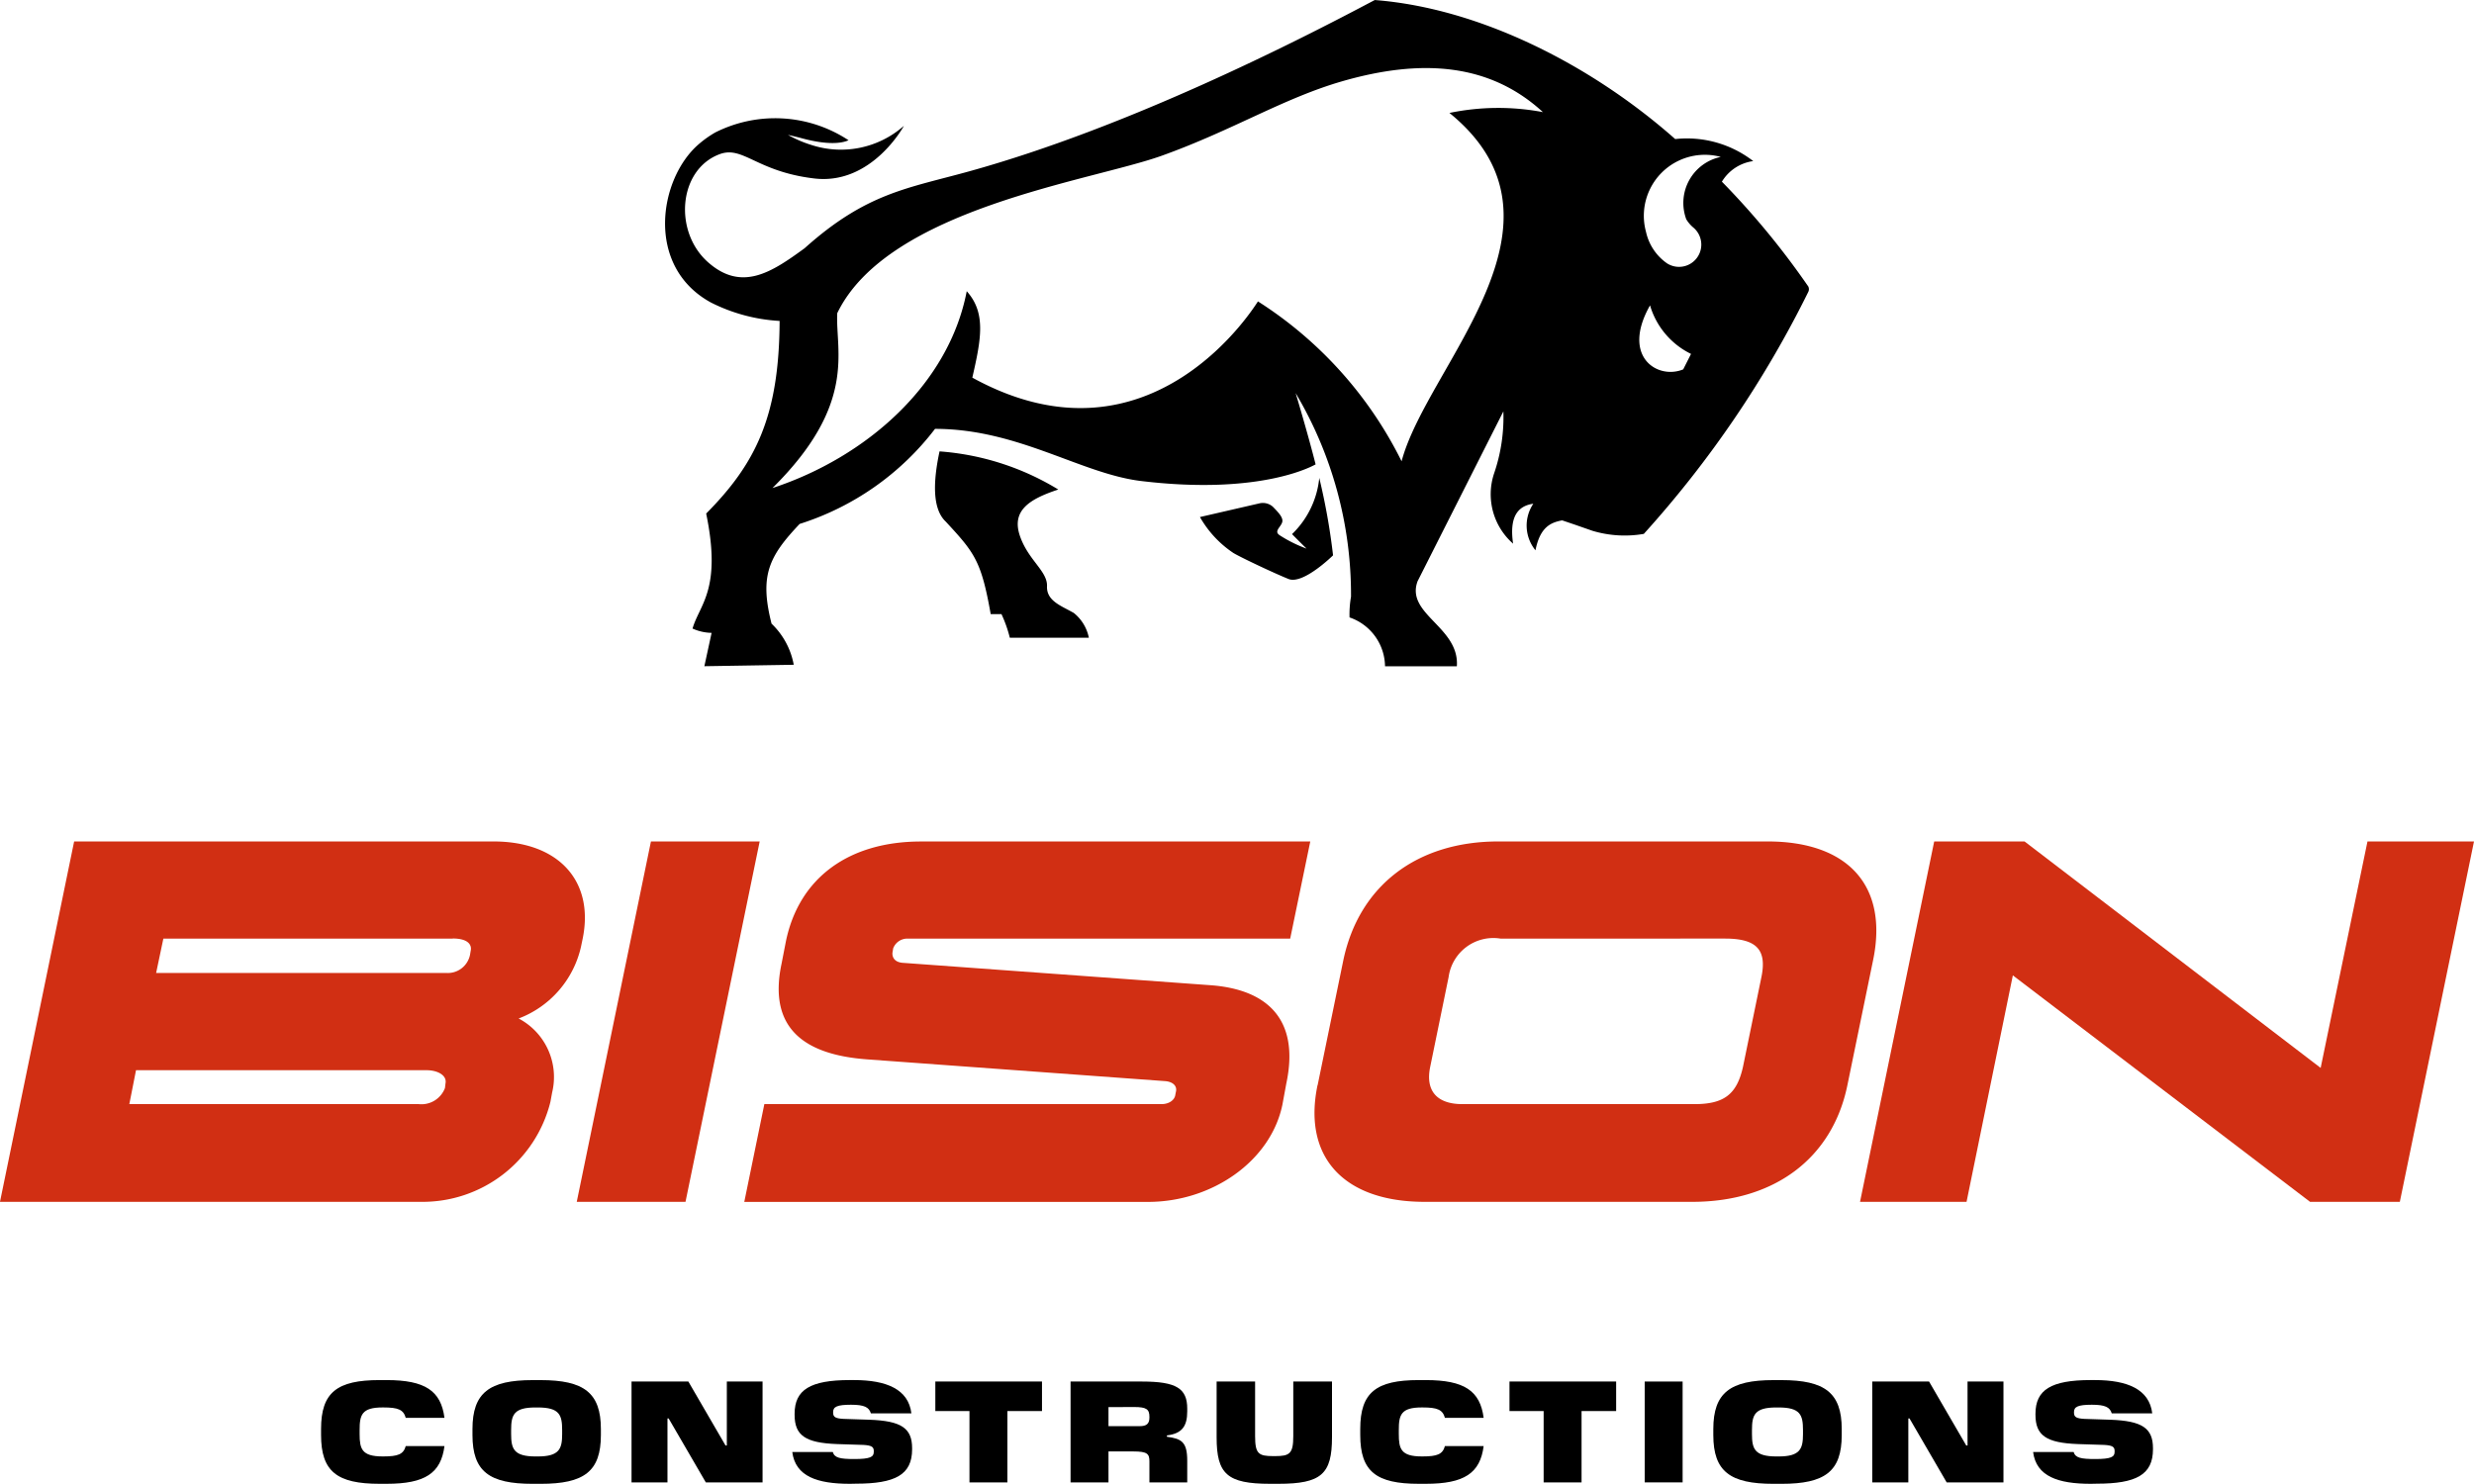 <svg xmlns="http://www.w3.org/2000/svg" width="115.015" height="69" viewBox="0 0 115.015 69">
  <g id="bison_logo" transform="translate(19301.031 20941.092)">
    <path id="Path_1" data-name="Path 1" d="M64.911,191.967c-1.977,0-2.721-.57-2.721-2.271v-.281c0-1.7.745-2.271,2.721-2.271h.328c1.789,0,2.526.5,2.688,1.755h-1.8c-.108-.382-.356-.483-1.039-.483h-.041c-.965,0-1.064.349-1.064,1.046v.195c0,.683.1,1.037,1.064,1.037h.041c.683,0,.932-.1,1.039-.482h1.8c-.162,1.259-.9,1.755-2.688,1.755Z" transform="translate(-19348.295 -21064.059)"/>
    <path id="Path_2" data-name="Path 2" d="M77.157,191.968c-2.01,0-2.795-.57-2.795-2.271v-.275c0-1.688.785-2.277,2.795-2.277h.375c2.011,0,2.8.589,2.8,2.277v.275c0,1.7-.784,2.271-2.8,2.271Zm.242-1.273c1,0,1.132-.355,1.132-1.038v-.194c0-.7-.127-1.046-1.132-1.046h-.107c-1.006,0-1.133.342-1.133,1.046v.194c0,.683.127,1.038,1.133,1.038Z" transform="translate(-19353.428 -21064.059)"/>
    <path id="Path_3" data-name="Path 3" d="M93.238,191.949H90.6l-1.729-2.975h-.054v2.975H87.147v-4.69h2.641l1.729,2.975h.06v-2.975h1.661Z" transform="translate(-19358.818 -21064.107)"/>
    <path id="Path_4" data-name="Path 4" d="M102.751,191.967c-1.515,0-2.533-.341-2.68-1.48h1.883c.08.275.342.328,1.006.328.737,0,.9-.1.9-.328v-.054c0-.187-.115-.254-.483-.275l-1.22-.039c-1.474-.054-1.977-.4-1.977-1.361v-.047c0-1.113.725-1.568,2.567-1.568h.195c1.513,0,2.532.429,2.667,1.547h-1.883c-.087-.287-.308-.4-.925-.4-.649,0-.83.095-.83.342v.026c0,.208.114.269.483.29l1.205.039c1.482.054,1.984.39,1.984,1.327v.047c0,1.186-.784,1.6-2.614,1.6Z" transform="translate(-19364.27 -21064.059)"/>
    <path id="Path_5" data-name="Path 5" d="M114.923,191.949H113.16v-3.316h-1.587v-1.374h4.959v1.374h-1.608Z" transform="translate(-19369.121 -21064.107)"/>
    <path id="Path_6" data-name="Path 6" d="M124.207,191.949h-1.763v-4.69h3.324c1.595,0,2.1.322,2.1,1.259v.127c0,.7-.248,1.033-.945,1.12v.061c.671.094.945.227.945,1.118v1.006H126.11v-.978c0-.348-.094-.462-.744-.462h-1.159Zm0-3.5v.885h1.454c.3,0,.449-.1.449-.4V188.9c0-.355-.141-.456-.711-.456Z" transform="translate(-19373.705 -21064.107)"/>
    <path id="Path_7" data-name="Path 7" d="M136.672,192.015c-2,0-2.487-.456-2.487-2.164v-2.594h1.789v2.54c0,.824.161.93.844.93h.087c.677,0,.844-.113.844-.93v-2.54h1.8v2.594c0,1.708-.489,2.164-2.492,2.164Z" transform="translate(-19378.656 -21064.107)"/>
    <path id="Path_8" data-name="Path 8" d="M148.452,191.967c-1.977,0-2.721-.57-2.721-2.271v-.281c0-1.7.744-2.271,2.721-2.271h.328c1.789,0,2.526.5,2.688,1.755h-1.8c-.108-.382-.356-.483-1.039-.483h-.04c-.965,0-1.065.349-1.065,1.046v.195c0,.683.1,1.037,1.065,1.037h.04c.683,0,.932-.1,1.039-.482h1.8c-.161,1.259-.9,1.755-2.688,1.755Z" transform="translate(-19383.525 -21064.059)"/>
    <path id="Path_9" data-name="Path 9" d="M161.081,191.949h-1.763v-3.316H157.73v-1.374h4.959v1.374h-1.608Z" transform="translate(-19388.586 -21064.107)"/>
    <rect id="Rectangle_2" data-name="Rectangle 2" width="1.763" height="4.69" transform="translate(-19224.57 -20876.848)"/>
    <path id="Path_10" data-name="Path 10" d="M176.913,191.968c-2.01,0-2.795-.57-2.795-2.271v-.275c0-1.688.785-2.277,2.795-2.277h.375c2.011,0,2.8.589,2.8,2.277v.275c0,1.7-.784,2.271-2.8,2.271Zm.242-1.273c1,0,1.132-.355,1.132-1.038v-.194c0-.7-.128-1.046-1.132-1.046h-.107c-1.006,0-1.133.342-1.133,1.046v.194c0,.683.127,1.038,1.133,1.038Z" transform="translate(-19395.498 -21064.059)"/>
    <path id="Path_11" data-name="Path 11" d="M193,191.949h-2.64l-1.729-2.975h-.054v2.975H186.9v-4.69h2.641l1.729,2.975h.06v-2.975H193Z" transform="translate(-19400.891 -21064.107)"/>
    <path id="Path_12" data-name="Path 12" d="M202.507,191.967c-1.514,0-2.533-.341-2.68-1.48h1.883c.082.275.342.328,1.006.328.737,0,.9-.1.9-.328v-.054c0-.187-.114-.254-.482-.275l-1.22-.039c-1.474-.054-1.977-.4-1.977-1.361v-.047c0-1.113.725-1.568,2.567-1.568h.195c1.513,0,2.532.429,2.667,1.547h-1.883c-.087-.287-.308-.4-.925-.4-.649,0-.83.095-.83.342v.026c0,.208.115.269.483.29l1.205.039c1.482.054,1.984.39,1.984,1.327v.047c0,1.186-.784,1.6-2.614,1.6Z" transform="translate(-19406.34 -21064.059)"/>
    <path id="Path_13" data-name="Path 13" d="M137.124,117.209c.245.252.673.673.673.673a6.2,6.2,0,0,1-1.269-.634.645.645,0,0,1-.069-.069c-.106-.168.183-.352.214-.557s-.206-.444-.443-.688a.7.7,0,0,0-.6-.161l-2.788.642a4.952,4.952,0,0,0,1.558,1.673c.375.222,1.879.932,2.559,1.207s2.071-1.1,2.071-1.1a29.906,29.906,0,0,0-.641-3.6,4.2,4.2,0,0,1-1.262,2.61" transform="translate(-19378.088 -21033.463)"/>
    <path id="Path_14" data-name="Path 14" d="M117.975,119.964c-.542-.315-1.253-.542-1.224-1.231s-.843-1.195-1.238-2.28c-.459-1.239.422-1.774,1.763-2.218a12.315,12.315,0,0,0-5.521-1.774c-.3,1.4-.343,2.673.289,3.266,1.334,1.444,1.649,1.811,2.089,4.3h.5a6.035,6.035,0,0,1,.389,1.1h3.674a1.961,1.961,0,0,0-.718-1.166" transform="translate(-19369.107 -21032.563)"/>
    <path id="Path_15" data-name="Path 15" d="M142.969,89.446a36.83,36.83,0,0,0-3.991-4.838,2.018,2.018,0,0,1,1.457-.957,5.035,5.035,0,0,0-3.628-1.024c-3.874-3.43-9.062-6.085-13.967-6.466-3.715,1.972-11.485,5.921-18.842,7.963-2.851.792-4.78.992-7.664,3.579-1.51,1.1-2.909,2.051-4.489.652-1.622-1.434-1.373-4.325.549-5.029,1.081-.395,1.712.815,4.389,1.133s4.167-2.447,4.167-2.447a4.42,4.42,0,0,1-4.317.884,5.527,5.527,0,0,1-1.073-.463c.155.034.335.077.541.128,1.605.455,2.186.159,2.275.121a6.191,6.191,0,0,0-6.2-.36,4.908,4.908,0,0,0-.779.556c-1.837,1.6-2.489,5.664.575,7.346a8.063,8.063,0,0,0,3.2.86c-.02,4.439-1.112,6.634-3.414,8.957.733,3.545-.313,4.225-.634,5.348a2.226,2.226,0,0,0,.886.2l-.336,1.551,4.155-.067a3.523,3.523,0,0,0-1.032-1.911c-.566-2.231-.13-3.124,1.306-4.638a12.762,12.762,0,0,0,6.294-4.421c3.87,0,6.79,2.089,9.581,2.425,5.671.683,8.067-.756,8.112-.773-.347-1.384-.928-3.314-.928-3.314a18.353,18.353,0,0,1,2.574,9.467,4.769,4.769,0,0,0-.069.963,2.433,2.433,0,0,1,1.65,2.272h3.339c.13-1.826-2.392-2.417-1.826-3.953l3.989-7.9a8.068,8.068,0,0,1-.434,2.893,3.057,3.057,0,0,0,.886,3.259c-.171-1.176.159-1.748.94-1.858a1.818,1.818,0,0,0,.1,2.166c.215-1.087.715-1.295,1.242-1.392l.616.209.788.275a5.212,5.212,0,0,0,2.391.145A49.3,49.3,0,0,0,143,89.722a.285.285,0,0,0-.027-.276m-16.663-8.036c6.288,5.119-1.024,11.7-2.223,16.2a18.6,18.6,0,0,0-6.677-7.434c-.046.046-4.9,8.151-13.279,3.545.4-1.757.657-3-.26-4.019-.84,4.371-4.706,7.732-9.031,9.153,3.961-3.92,2.918-6.379,3.012-8.133,2.36-4.877,11.8-6.141,15.09-7.322s5.642-2.665,8.364-3.455c3.721-1.077,6.884-.841,9.352,1.429a11.167,11.167,0,0,0-4.347.038M137.18,93.336c-1.186.493-2.9-.582-1.543-2.976a3.667,3.667,0,0,0,1.906,2.258Zm.139-6.984a1.515,1.515,0,0,0,.344.4,1.035,1.035,0,0,1-1.231,1.657,2.413,2.413,0,0,1-.981-1.462,2.836,2.836,0,0,1,3.475-3.49,2.187,2.187,0,0,0-1.607,2.893" transform="translate(-19359.959 -21017.252)"/>
    <g id="Group_2275" data-name="Group 2275" transform="translate(-19301.031 -20901.963)">
      <path id="Path_16" data-name="Path 16" d="M63.466,148.345l-.078.375a4.665,4.665,0,0,1-2.9,3.341,3.074,3.074,0,0,1,1.556,3.448l-.078.428a6.125,6.125,0,0,1-6.014,4.65H36.376l3.448-16.759H59.318c3.033,0,4.692,1.845,4.148,4.517m-7.258,6.121H42.7l-.311,1.577H55.845a1.17,1.17,0,0,0,1.218-.748l.025-.214c.077-.375-.363-.615-.881-.615m1.218-6.121H43.972l-.337,1.6H57.141a1.055,1.055,0,0,0,1.089-.855l.026-.161c.077-.32-.156-.588-.83-.588" transform="translate(-36.377 -143.828)" fill="#d12f13"/>
      <path id="Path_17" data-name="Path 17" d="M86.193,143.828h5.055L87.8,160.586H82.744Z" transform="translate(-55.931 -143.828)" fill="#d12f13"/>
      <path id="Path_18" data-name="Path 18" d="M97.143,156.043H115.6c.389,0,.622-.214.648-.428l.026-.133c.078-.294-.155-.481-.493-.508l-13.9-1.015c-2.773-.214-4.588-1.363-3.94-4.436l.208-1.069c.622-2.967,2.956-4.624,6.274-4.624h18.1l-.934,4.517H103.832a.7.7,0,0,0-.7.455l-.026.16c-.025.107-.025.455.441.508l14.336,1.043c2.566.187,4.173,1.523,3.526,4.571l-.182.989c-.544,2.619-3.266,4.517-6.248,4.517H96.21Z" transform="translate(-61.609 -143.828)" fill="#d12f13"/>
      <path id="Path_19" data-name="Path 19" d="M142.2,155.161l1.193-5.8c.726-3.474,3.422-5.533,7.207-5.533h12.521c3.733,0,5.625,2.059,4.9,5.533l-1.192,5.8c-.7,3.421-3.422,5.426-7.207,5.426H147.173c-3.733,0-5.677-2.058-4.978-5.426m17.525.882c1.374,0,1.97-.455,2.255-1.737l.856-4.17c.259-1.256-.208-1.791-1.685-1.791H150.7a2.1,2.1,0,0,0-2.411,1.791l-.855,4.17c-.233,1.123.312,1.737,1.5,1.737Z" transform="translate(-80.944 -143.828)" fill="#d12f13"/>
      <path id="Path_20" data-name="Path 20" d="M214.456,143.828l-3.448,16.759h-4.174l-13.817-10.531-2.152,10.531h-4.952l3.448-16.759h4.2l13.766,10.531,2.177-10.531Z" transform="translate(-99.441 -143.828)" fill="#d12f13"/>
    </g>
  </g>
</svg>
